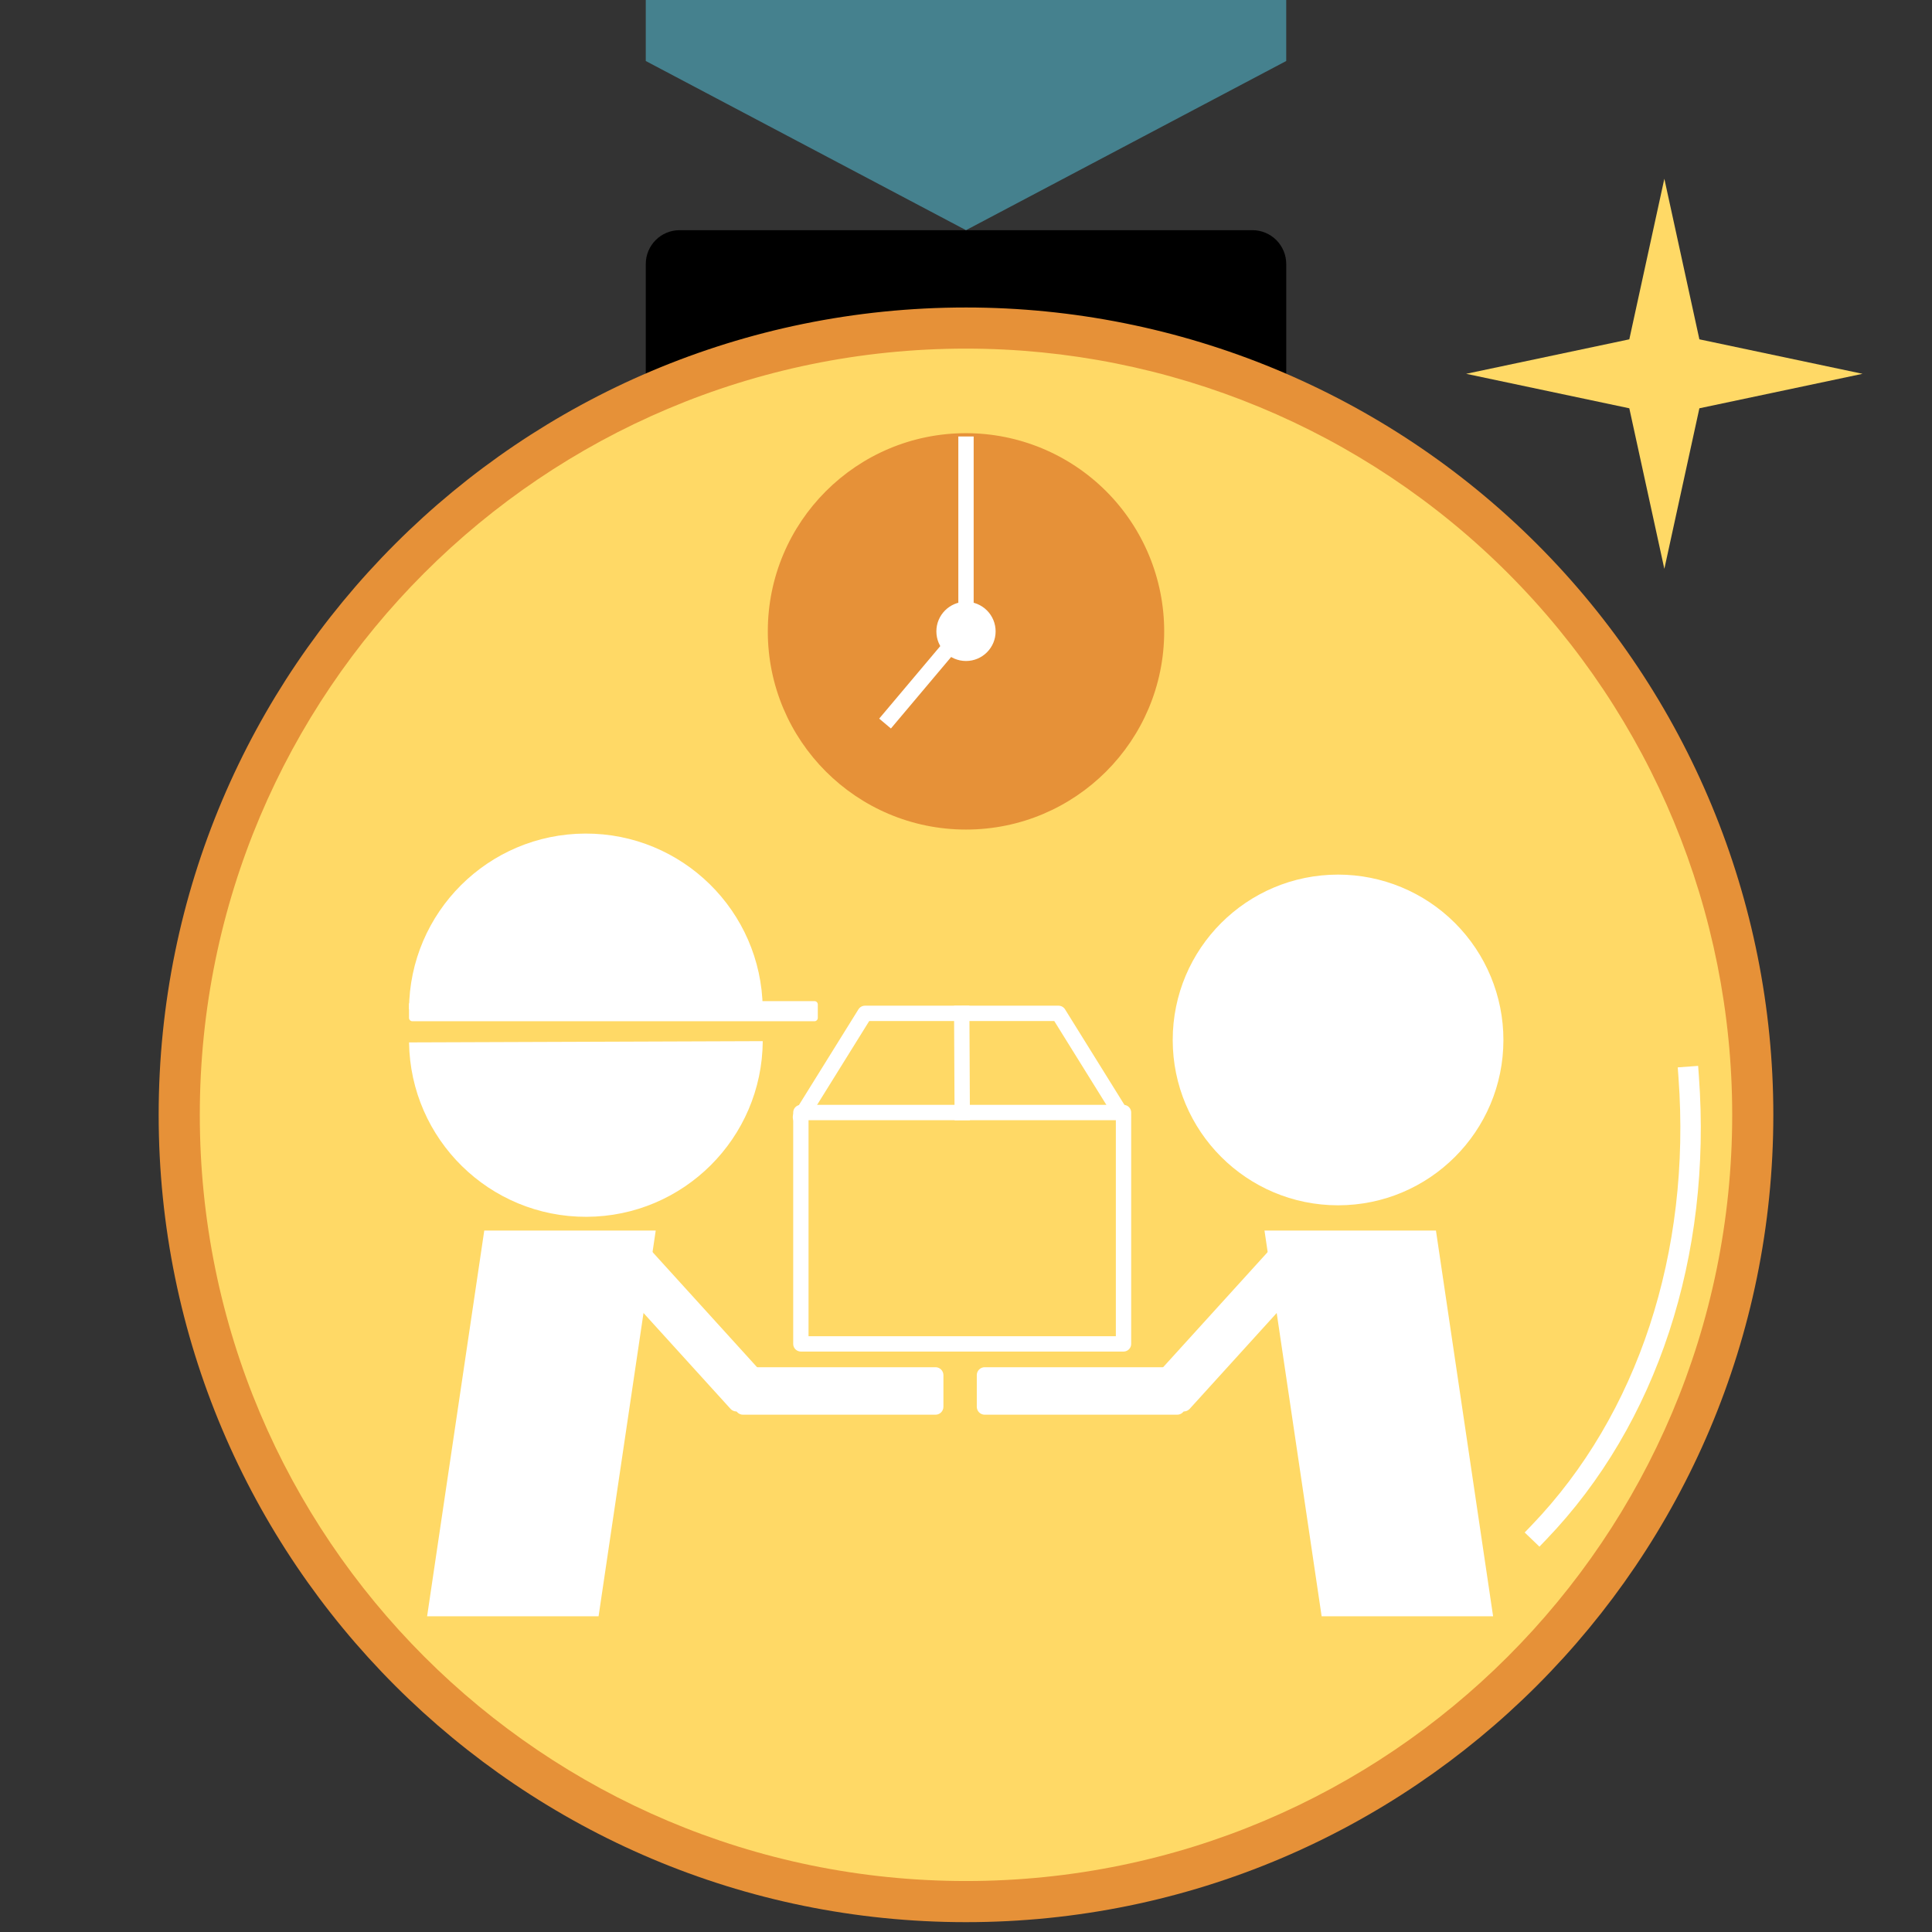 <?xml version="1.0" standalone="yes"?>

<svg version="1.1" viewBox="0.0 0.0 377.953 377.953" fill="none" stroke="none" stroke-linecap="square" stroke-miterlimit="10" xmlns="http://www.w3.org/2000/svg" xmlns:xlink="http://www.w3.org/1999/xlink"><rect x="0.0" y="0.0" width="377.953" height="377.953" fill="#333333" stroke="none"/><clipPath id="p.0"><path d="m0 0l377.953 0l0 377.953l-377.953 0l0 -377.953z" clip-rule="nonzero"></path></clipPath><g clip-path="url(#p.0)"><path fill="#000000" fill-opacity="0.0" d="m0 0l377.953 0l0 377.953l-377.953 0z" fill-rule="nonzero"></path><path fill="#000000" d="m126.332 51.647l0 0c0 -3.656 2.964 -6.62 6.62 -6.62l112.052 0c1.756 0 3.439 0.697 4.681 1.939c1.241 1.241 1.939 2.925 1.939 4.681l0 26.477c0 3.656 -2.964 6.62 -6.62 6.62l-112.052 0c-3.656 0 -6.62 -2.964 -6.62 -6.62z" fill-rule="nonzero"></path><path fill="#e69138" d="m31.039 218.09l0 0c0 -87.226 70.711 -157.937 157.937 -157.937l0 0c41.887 0 82.059 16.64 111.678 46.259c29.619 29.619 46.259 69.791 46.259 111.678l0 0c0 87.226 -70.711 157.937 -157.937 157.937l0 0c-87.226 0 -157.937 -70.711 -157.937 -157.937z" fill-rule="nonzero"></path><path fill="#ffd966" d="m39.087 218.089l0 0c0 -82.782 67.108 -149.89 149.89 -149.89l0 0c39.753 0 77.878 15.792 105.988 43.902c28.11 28.11 43.902 66.235 43.902 105.988l0 0c0 82.782 -67.108 149.89 -149.89 149.89l0 0c-82.782 0 -149.89 -67.108 -149.89 -149.89z" fill-rule="nonzero"></path><path fill="#45818e" d="m126.331 -120.445l125.291 0l0 132.378l-62.646 33.094l-62.646 -33.094z" fill-rule="nonzero"></path><path fill="#ffd966" d="m286.82 73.127l31.918 -6.745l6.854 -31.412l6.854 31.412l31.918 6.745l-31.918 6.745l-6.854 31.412l-6.854 -31.412z" fill-rule="nonzero"></path><path fill="#e69138" d="m150.205 123.514l0 0c0 -21.413 17.359 -38.772 38.772 -38.772l0 0c10.283 0 20.145 4.085 27.416 11.356c7.271 7.271 11.356 17.133 11.356 27.416l0 0c0 21.413 -17.359 38.772 -38.772 38.772l0 0c-21.413 0 -38.772 -17.359 -38.772 -38.772z" fill-rule="nonzero"></path><path fill="#ffffff" d="m183.181 123.514l0 0c0 -3.201 2.595 -5.795 5.795 -5.795l0 0c1.537 0 3.011 0.611 4.098 1.697c1.087 1.087 1.697 2.561 1.697 4.098l0 0c0 3.201 -2.595 5.795 -5.795 5.795l0 0c-3.201 0 -5.795 -2.595 -5.795 -5.795z" fill-rule="nonzero"></path><path fill="#000000" fill-opacity="0.0" d="m188.976 86.89l0 38.646" fill-rule="nonzero"></path><path stroke="#ffffff" stroke-width="3.0" stroke-linejoin="round" stroke-linecap="butt" d="m188.976 86.89l0 38.646" fill-rule="nonzero"></path><path fill="#000000" fill-opacity="0.0" d="m184.879 127.612l-10.772 12.787" fill-rule="nonzero"></path><path stroke="#ffffff" stroke-width="3.0" stroke-linejoin="round" stroke-linecap="butt" d="m184.879 127.612l-10.772 12.787" fill-rule="nonzero"></path><path fill="#ffffff" d="m80.014 197.435c0.128 -18.969 15.506 -34.297 34.475 -34.365c18.969 -0.068 34.455 15.151 34.719 34.118z" fill-rule="nonzero"></path><path fill="#ffffff" d="m80.016 196.502l0 0c0 -0.362 0.294 -0.656 0.656 -0.656l78.656 0c0.174 0 0.341 0.069 0.464 0.192c0.123 0.123 0.192 0.29 0.192 0.464l0 2.625c0 0.362 -0.294 0.656 -0.656 0.656l-78.656 0l0 0c-0.362 0 -0.656 -0.294 -0.656 -0.656z" fill-rule="nonzero"></path><path fill="#ffffff" d="m149.215 203.677c-0.128 18.969 -15.506 34.297 -34.475 34.365c-18.969 0.068 -34.455 -15.151 -34.719 -34.118z" fill-rule="nonzero"></path><path fill="#ffffff" d="m83.554 316.195l11.181 -75.465l33.543 0l-11.181 75.465z" fill-rule="nonzero"></path><path fill="#ffffff" d="m143.802 269.014l0 0c0 -0.855 0.693 -1.549 1.549 -1.549l37.659 0c0.411 0 0.805 0.163 1.095 0.454c0.29 0.29 0.454 0.684 0.454 1.095l0 6.194c0 0.855 -0.693 1.549 -1.549 1.549l-37.659 0c-0.855 0 -1.549 -0.693 -1.549 -1.549z" fill-rule="nonzero"></path><path fill="#ffffff" d="m122.682 241.775l0 0c0.635 -0.577 1.617 -0.53 2.194 0.105l24.935 27.464c0.277 0.305 0.421 0.708 0.402 1.119c-0.02 0.412 -0.202 0.798 -0.507 1.076l-4.598 4.178c-0.635 0.577 -1.617 0.53 -2.194 -0.105l-24.935 -27.464c-0.577 -0.635 -0.529 -1.618 0.105 -2.195z" fill-rule="nonzero"></path><path fill="#ffffff" d="m292.092 316.195l-11.181 -75.465l-33.543 0l11.181 75.465z" fill-rule="nonzero"></path><path fill="#ffffff" d="m231.844 269.014l0 0c0 -0.855 -0.693 -1.549 -1.549 -1.549l-37.659 0c-0.411 0 -0.805 0.163 -1.095 0.454c-0.29 0.29 -0.454 0.684 -0.454 1.095l0 6.194c0 0.855 0.693 1.549 1.549 1.549l37.659 0c0.855 0 1.549 -0.693 1.549 -1.549z" fill-rule="nonzero"></path><path fill="#ffd966" d="m219.698 218.545l-63.109 0l12.622 -20.303l37.866 0z" fill-rule="nonzero"></path><path stroke="#ffffff" stroke-width="3.0" stroke-linejoin="round" stroke-linecap="butt" d="m219.698 218.545l-63.109 0l12.622 -20.303l37.866 0z" fill-rule="nonzero"></path><path fill="#ffd966" d="m156.673 217.642l63.118 0l0 45.26l-63.118 0z" fill-rule="nonzero"></path><path stroke="#ffffff" stroke-width="3.0" stroke-linejoin="round" stroke-linecap="butt" d="m156.673 217.642l63.118 0l0 45.26l-63.118 0z" fill-rule="nonzero"></path><path fill="#000000" fill-opacity="0.0" d="m188.143 198.242l0.094 19.402" fill-rule="nonzero"></path><path stroke="#ffffff" stroke-width="3.0" stroke-linejoin="round" stroke-linecap="butt" d="m188.143 198.242l0.094 19.402" fill-rule="nonzero"></path><path fill="#ffffff" d="m252.964 241.775l0 0c-0.635 -0.577 -1.617 -0.53 -2.194 0.105l-24.935 27.464c-0.277 0.305 -0.421 0.708 -0.402 1.119c0.02 0.412 0.202 0.798 0.507 1.076l4.598 4.178c0.635 0.577 1.617 0.53 2.194 -0.105l24.935 -27.464c0.577 -0.635 0.529 -1.618 -0.105 -2.195z" fill-rule="nonzero"></path><path fill="#ffffff" d="m229.417 203.444l0 0c0 -17.864 14.482 -32.346 32.346 -32.346l0 0c8.579 0 16.806 3.408 22.872 9.474c6.066 6.066 9.474 14.294 9.474 22.872l0 0c0 17.864 -14.482 32.346 -32.346 32.346l0 0c-17.864 0 -32.346 -14.482 -32.346 -32.346z" fill-rule="nonzero"></path><path fill="#000000" fill-opacity="0.0" d="m330.354 210.657l0 0c2.541 34.705 -8.067 67.007 -29.256 89.084l-82.266 -96.108z" fill-rule="nonzero"></path><path fill="#000000" fill-opacity="0.0" d="m330.354 210.657l0 0c2.541 34.705 -8.067 67.007 -29.256 89.084" fill-rule="nonzero"></path><path stroke="#ffffff" stroke-width="4.0" stroke-linejoin="round" stroke-linecap="butt" d="m330.354 210.657l0 0c2.541 34.705 -8.067 67.007 -29.256 89.084" fill-rule="nonzero"></path></g></svg>

